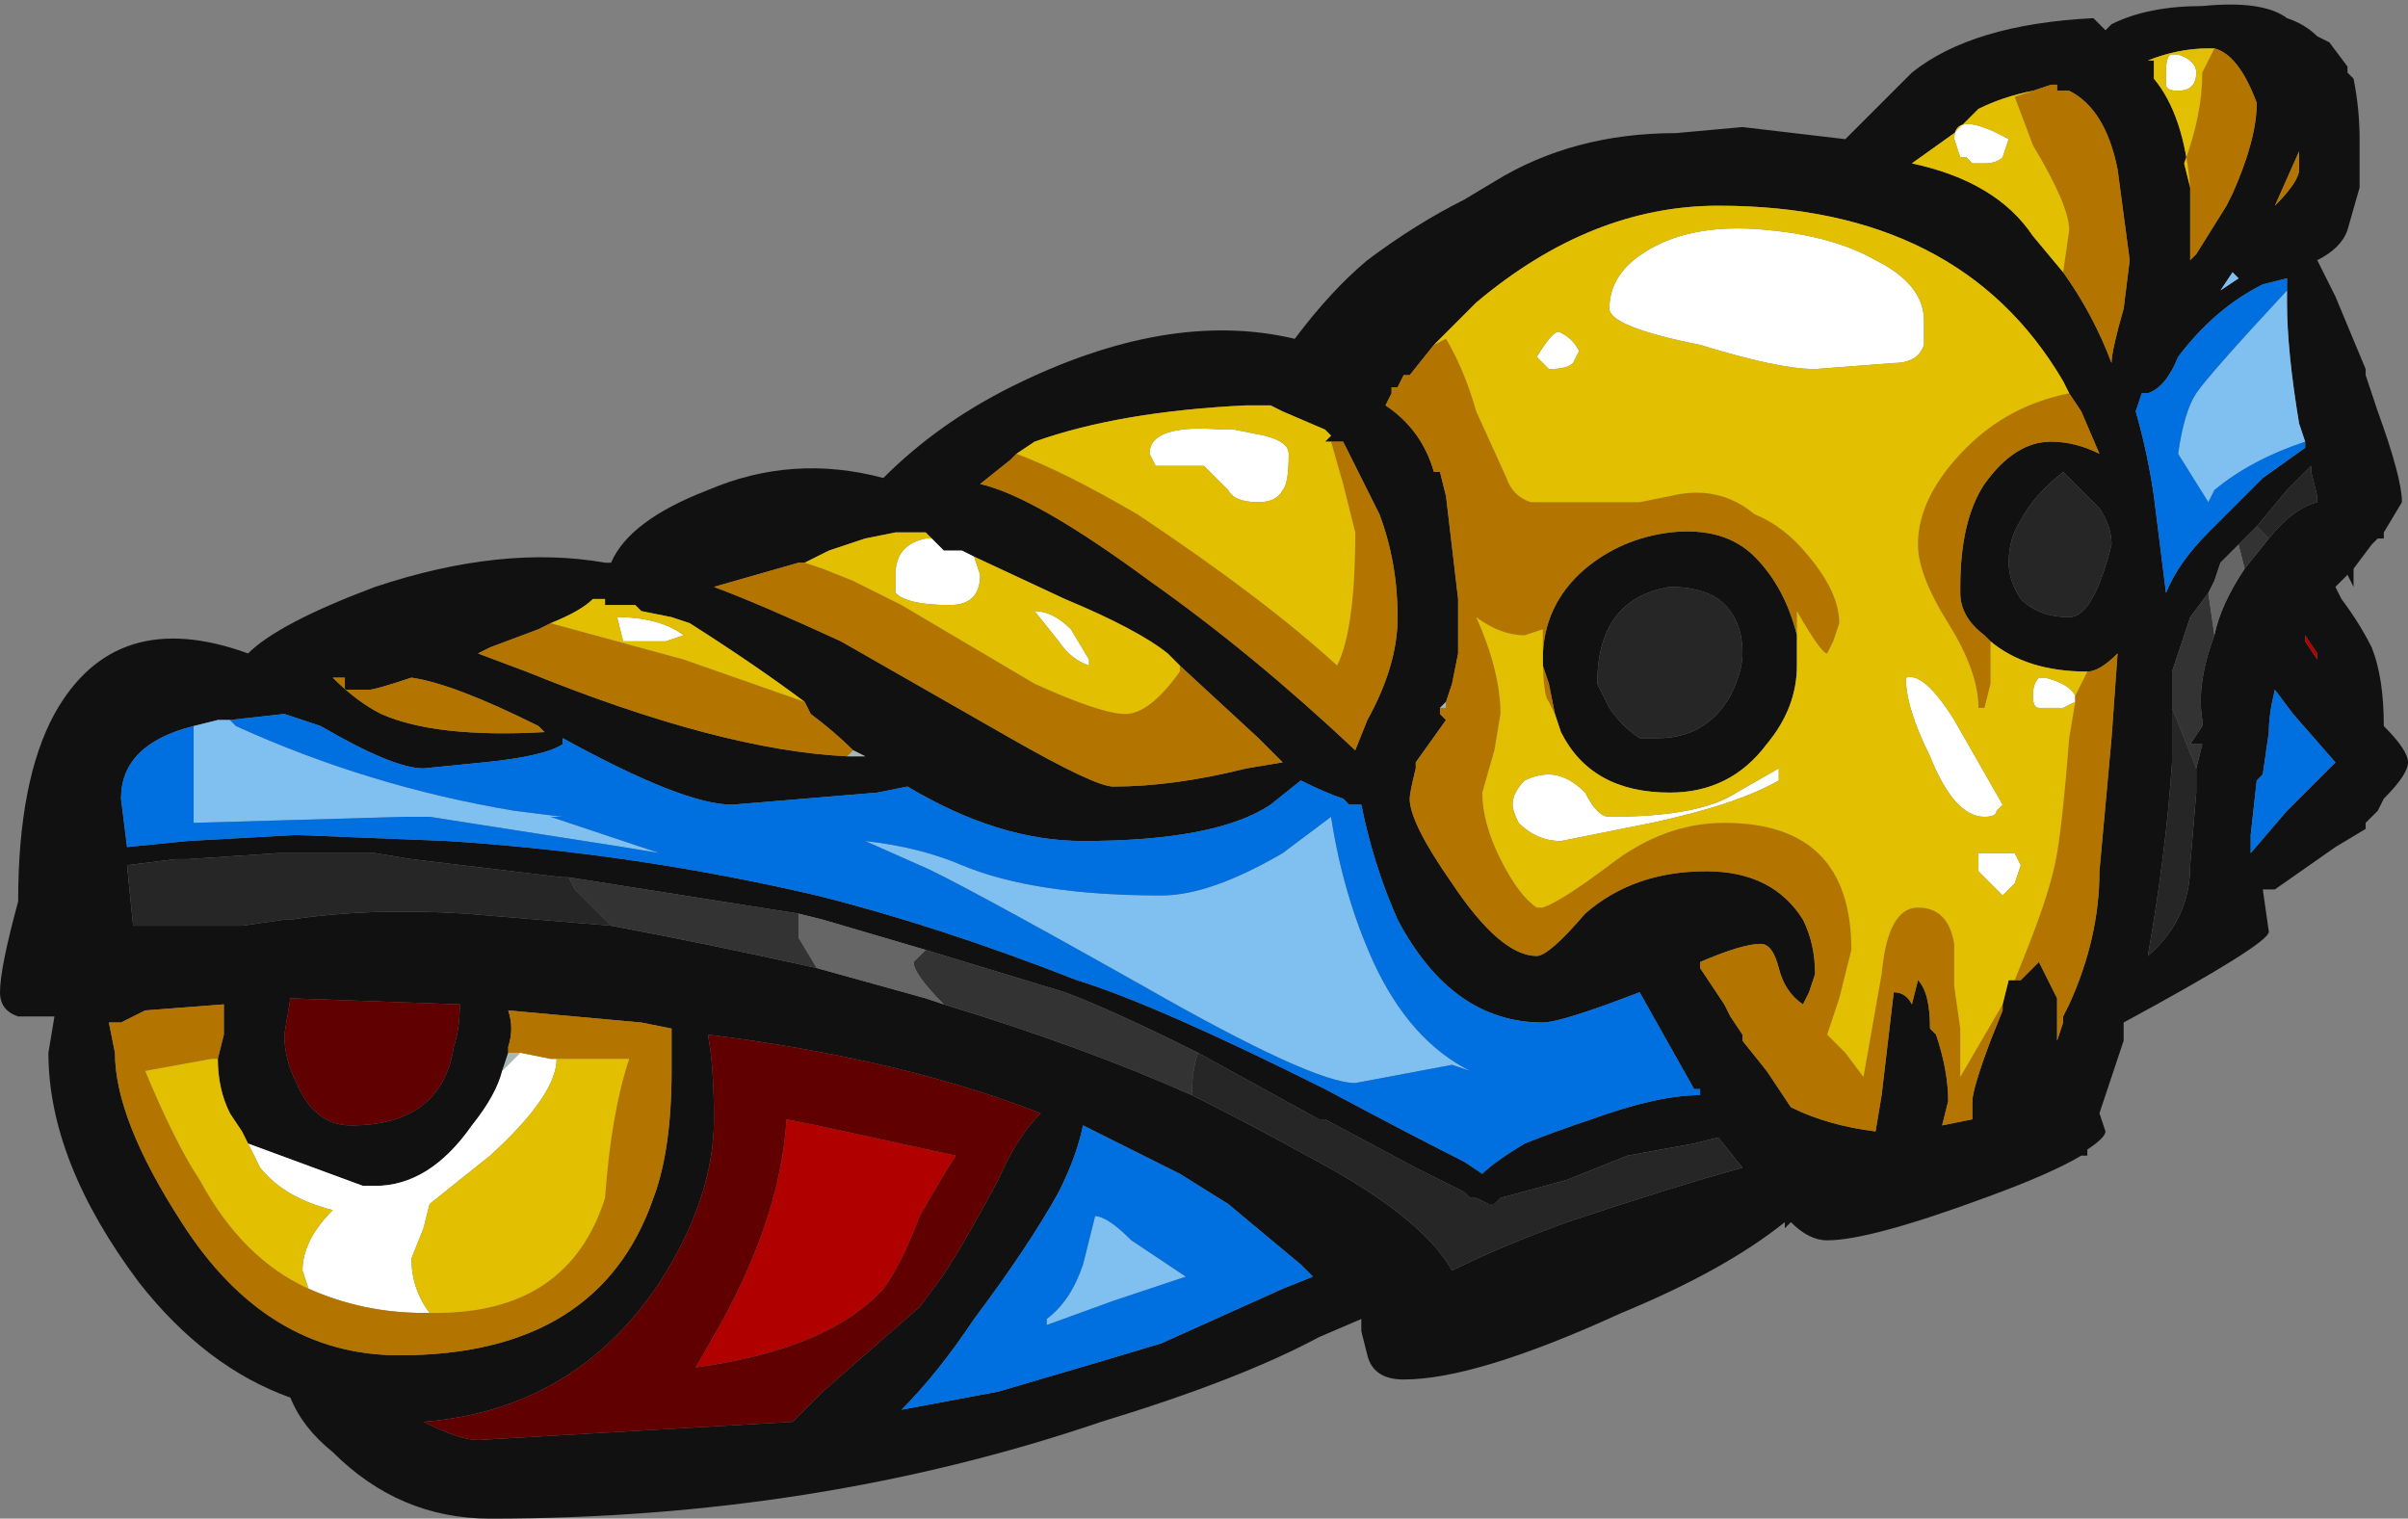 <?xml version="1.0" encoding="UTF-8" standalone="no"?>
<svg xmlns:ffdec="https://www.free-decompiler.com/flash" xmlns:xlink="http://www.w3.org/1999/xlink" ffdec:objectType="frame" height="87.85px" width="139.3px" xmlns="http://www.w3.org/2000/svg">
  <rect width="100%" height="100%" fill="#808080" stroke="none"/>
  <g transform="matrix(1.0, 0.0, 0.0, 1.0, 66.85, 48.3)">
    <use ffdec:characterId="1033" height="12.55" transform="matrix(7.0, 0.0, 0.0, 7.0, -66.85, -48.3)" width="19.9" xlink:href="#shape0"/>
  </g>
  <defs>
    <g id="shape0" transform="matrix(1.0, 0.0, 0.0, 1.0, 9.55, 6.9)">
      <path d="M5.7 -5.75 L6.25 -6.3 Q6.75 -6.7 7.75 -6.75 L7.85 -6.65 7.9 -6.7 Q8.2 -6.85 8.65 -6.85 9.15 -6.9 9.35 -6.75 9.5 -6.7 9.6 -6.6 L9.7 -6.55 9.85 -6.35 9.85 -6.3 9.9 -6.25 Q9.95 -6.0 9.95 -5.75 L9.95 -5.35 9.85 -5.0 Q9.8 -4.85 9.6 -4.75 L9.75 -4.45 10.0 -3.85 10.0 -3.8 10.1 -3.5 Q10.3 -2.95 10.3 -2.75 L10.15 -2.5 10.15 -2.45 10.1 -2.45 10.05 -2.4 9.9 -2.2 9.9 -2.05 9.85 -2.15 9.75 -2.05 9.8 -1.95 Q9.95 -1.75 10.05 -1.55 10.15 -1.3 10.15 -0.9 10.35 -0.7 10.35 -0.6 10.35 -0.5 10.15 -0.3 L10.1 -0.2 10.0 -0.1 10.0 -0.05 9.75 0.1 9.25 0.45 9.15 0.45 9.2 0.8 Q9.2 0.9 8.0 1.55 L8.0 1.7 7.8 2.3 7.85 2.45 Q7.85 2.5 7.7 2.6 L7.7 2.65 7.65 2.65 Q7.4 2.8 6.85 3.0 5.9 3.35 5.55 3.35 5.4 3.35 5.25 3.2 L5.2 3.25 5.2 3.2 Q4.7 3.6 3.85 3.95 2.65 4.5 2.05 4.5 1.8 4.5 1.75 4.3 L1.7 4.1 1.7 4.0 1.35 4.15 Q0.7 4.5 -0.45 4.85 -2.8 5.65 -5.5 5.65 -6.25 5.65 -6.8 5.1 -7.05 4.9 -7.15 4.65 -7.85 4.4 -8.4 3.7 -9.15 2.7 -9.15 1.8 L-9.1 1.5 -9.4 1.5 Q-9.55 1.45 -9.55 1.3 -9.55 1.1 -9.4 0.55 -9.4 -0.45 -9.1 -1.0 -8.6 -1.9 -7.5 -1.5 -7.25 -1.75 -6.45 -2.05 -5.4 -2.4 -4.55 -2.25 L-4.5 -2.25 Q-4.35 -2.6 -3.7 -2.85 -3.0 -3.15 -2.25 -2.95 -1.8 -3.4 -1.2 -3.7 0.1 -4.35 1.15 -4.1 1.45 -4.5 1.75 -4.75 2.15 -5.05 2.55 -5.25 L2.8 -5.4 Q3.45 -5.8 4.3 -5.8 L4.85 -5.85 5.7 -5.75 M2.3 -4.05 L2.1 -3.8 2.05 -3.8 2.0 -3.7 1.95 -3.7 1.95 -3.65 1.9 -3.55 Q2.2 -3.35 2.3 -3.0 L2.35 -3.0 2.4 -2.8 2.5 -1.95 2.5 -1.5 2.45 -1.25 2.4 -1.1 2.35 -1.05 2.35 -1.0 2.4 -0.95 2.15 -0.6 2.15 -0.55 Q2.1 -0.35 2.1 -0.3 2.1 -0.1 2.45 0.4 2.85 1.0 3.15 1.0 3.25 1.0 3.55 0.65 3.95 0.3 4.55 0.3 5.1 0.3 5.35 0.7 5.45 0.9 5.45 1.15 L5.4 1.3 5.35 1.4 Q5.2 1.3 5.15 1.1 5.1 0.9 5.0 0.9 4.85 0.9 4.5 1.05 L4.5 1.1 4.7 1.4 4.75 1.5 4.85 1.65 4.85 1.7 5.05 1.95 5.25 2.25 Q5.55 2.4 5.95 2.45 L6.0 2.15 6.1 1.3 Q6.2 1.3 6.25 1.4 L6.3 1.2 Q6.4 1.3 6.4 1.6 L6.45 1.65 Q6.55 1.95 6.55 2.2 L6.5 2.4 6.75 2.35 6.75 2.2 Q6.75 2.1 6.9 1.7 L7.0 1.45 7.0 1.4 7.05 1.2 7.1 1.2 7.15 1.2 7.3 1.05 7.45 1.35 7.45 1.7 7.5 1.55 7.5 1.5 7.55 1.4 Q7.8 0.85 7.8 0.3 L7.9 -0.8 7.95 -1.5 Q7.8 -1.35 7.7 -1.35 7.2 -1.35 6.9 -1.6 L6.85 -1.65 Q6.65 -1.8 6.65 -2.0 L6.65 -2.05 Q6.65 -2.6 6.85 -2.9 7.1 -3.25 7.4 -3.25 7.6 -3.25 7.8 -3.15 L7.65 -3.5 7.55 -3.65 7.5 -3.75 Q6.65 -5.2 4.65 -5.2 3.6 -5.2 2.65 -4.4 L2.3 -4.05 M3.3 -1.0 L3.25 -1.25 3.2 -1.4 3.2 -1.45 Q3.2 -1.9 3.55 -2.2 3.85 -2.45 4.25 -2.5 4.7 -2.55 4.95 -2.3 5.2 -2.05 5.3 -1.65 L5.3 -1.4 Q5.3 -1.05 5.05 -0.75 4.75 -0.35 4.25 -0.35 3.6 -0.35 3.35 -0.85 L3.3 -1.0 M-1.15 -3.15 L-1.2 -3.1 -1.45 -2.9 Q-1.0 -2.8 -0.05 -2.1 0.8 -1.5 1.65 -0.7 L1.75 -0.95 Q2.0 -1.4 2.0 -1.8 2.0 -2.25 1.85 -2.65 L1.55 -3.25 1.45 -3.25 1.4 -3.25 1.45 -3.3 1.4 -3.35 1.05 -3.5 0.95 -3.55 0.75 -3.55 Q-0.3 -3.5 -1.0 -3.25 L-1.15 -3.15 M-7.95 -0.9 Q-8.55 -0.75 -8.55 -0.3 L-8.5 0.1 -8.0 0.05 -7.1 0.0 -5.85 0.05 Q-4.3 0.15 -2.8 0.5 -1.8 0.75 -0.65 1.2 0.0 1.4 1.4 2.1 2.15 2.5 2.55 2.7 L2.7 2.8 Q2.8 2.7 3.05 2.55 3.3 2.45 3.6 2.35 4.15 2.15 4.5 2.15 L4.5 2.1 4.45 2.1 4.0 1.3 Q3.35 1.55 3.2 1.55 2.45 1.55 2.0 0.7 1.8 0.25 1.7 -0.25 L1.6 -0.25 1.55 -0.3 Q1.4 -0.35 1.2 -0.45 L0.95 -0.25 Q0.5 0.05 -0.6 0.05 -1.3 0.05 -2.05 -0.4 L-2.3 -0.35 -3.5 -0.25 Q-3.9 -0.25 -4.9 -0.8 L-4.9 -0.75 Q-5.05 -0.65 -5.55 -0.6 L-6.05 -0.55 Q-6.3 -0.55 -6.9 -0.9 L-7.2 -1.0 -7.65 -0.95 -7.75 -0.95 -7.95 -0.9 M0.2 -1.4 L0.1 -1.5 Q-0.15 -1.7 -0.75 -1.95 L-1.5 -2.3 -1.6 -2.35 -1.75 -2.35 -1.85 -2.45 -1.9 -2.5 -2.15 -2.5 -2.4 -2.45 -2.7 -2.35 -2.9 -2.25 -2.95 -2.25 -3.65 -2.05 Q-3.25 -1.9 -2.6 -1.6 L-1.2 -0.8 Q-0.5 -0.4 -0.35 -0.4 0.15 -0.4 0.75 -0.55 L1.05 -0.6 0.85 -0.8 0.2 -1.4 M3.75 -1.05 Q3.85 -0.9 4.0 -0.8 L4.15 -0.8 Q4.55 -0.8 4.75 -1.15 4.85 -1.35 4.85 -1.5 4.85 -1.8 4.65 -1.95 4.5 -2.05 4.25 -2.05 3.65 -1.95 3.65 -1.25 3.7 -1.15 3.75 -1.05 M8.75 -6.5 L8.7 -6.5 Q8.45 -6.5 8.2 -6.4 L8.25 -6.4 8.25 -6.25 Q8.5 -5.95 8.55 -5.35 L8.55 -4.75 8.6 -4.8 8.85 -5.2 8.9 -5.3 Q9.1 -5.75 9.1 -6.05 8.95 -6.45 8.75 -6.5 M9.45 -5.65 L9.25 -5.2 Q9.45 -5.4 9.45 -5.5 L9.45 -5.65 M9.35 -4.5 L9.35 -4.6 9.15 -4.55 Q8.75 -4.35 8.45 -3.95 8.35 -3.7 8.2 -3.65 L8.15 -3.65 8.1 -3.5 Q8.2 -3.15 8.25 -2.8 L8.35 -2.0 Q8.45 -2.25 8.7 -2.5 L9.15 -2.95 9.5 -3.2 9.5 -3.25 9.45 -3.4 Q9.35 -4.0 9.35 -4.4 L9.35 -4.5 M8.9 -4.65 L8.8 -4.5 8.95 -4.6 8.9 -4.65 M7.5 -4.65 Q7.75 -4.3 7.9 -3.9 7.9 -4.0 8.0 -4.35 L8.05 -4.75 7.95 -5.5 Q7.85 -6.0 7.55 -6.15 L7.45 -6.15 7.45 -6.2 7.4 -6.2 7.25 -6.15 Q7.0 -6.1 6.8 -6.0 L6.6 -5.8 6.25 -5.55 Q6.95 -5.4 7.25 -4.95 L7.5 -4.65 M7.5 -3.0 Q7.25 -2.8 7.15 -2.6 7.05 -2.45 7.05 -2.25 7.05 -2.1 7.15 -1.95 7.3 -1.8 7.55 -1.8 7.75 -1.8 7.9 -2.4 7.9 -2.55 7.8 -2.7 L7.5 -3.0 M8.6 -0.55 L8.65 -0.75 8.55 -0.75 8.65 -0.9 8.65 -0.95 Q8.6 -1.25 8.75 -1.65 8.8 -1.9 9.0 -2.2 L9.2 -2.45 Q9.4 -2.7 9.6 -2.75 L9.6 -2.8 9.55 -3.0 9.55 -3.05 9.35 -2.85 9.1 -2.55 8.95 -2.4 8.8 -2.25 8.75 -2.1 8.7 -2.0 8.55 -1.8 8.4 -1.35 8.4 -1.05 8.4 -0.6 Q8.35 0.15 8.2 1.0 8.55 0.7 8.55 0.25 L8.6 -0.35 8.6 -0.55 M9.6 -1.45 L9.6 -1.5 9.5 -1.65 9.5 -1.6 9.6 -1.45 M9.15 -0.5 L9.1 -0.45 9.05 0.0 9.05 0.15 9.35 -0.2 9.75 -0.6 9.4 -1.0 9.25 -1.2 Q9.2 -1.0 9.2 -0.85 L9.15 -0.5 M0.3 2.15 Q0.8 2.4 1.25 2.65 2.2 3.15 2.45 3.6 2.85 3.4 3.4 3.2 4.3 2.9 4.85 2.75 L4.65 2.5 4.45 2.55 3.9 2.65 3.4 2.85 2.85 3.0 2.8 3.05 2.75 3.05 2.65 3.0 2.6 3.0 Q2.6 3.05 2.6 3.0 L2.55 2.95 2.15 2.75 1.4 2.35 1.35 2.35 0.35 1.8 Q-0.35 1.45 -0.75 1.3 L-1.9 0.95 -2.75 0.7 -2.95 0.65 -4.85 0.35 -4.9 0.35 -6.15 0.2 -6.45 0.15 -7.25 0.15 -8.0 0.2 -8.1 0.2 -8.5 0.25 -8.45 0.75 -7.55 0.75 -7.2 0.7 -7.15 0.7 Q-6.5 0.6 -5.7 0.65 L-4.5 0.75 Q-3.7 0.9 -2.8 1.1 L-1.9 1.35 -1.75 1.4 Q-0.6 1.75 0.3 2.15 M1.2 3.55 L0.6 3.05 0.2 2.8 Q-0.2 2.6 -0.6 2.4 -0.65 2.65 -0.8 2.95 -1.05 3.4 -1.5 4.0 -1.8 4.45 -2.1 4.75 L-1.3 4.6 -0.45 4.35 0.05 4.2 1.05 3.75 1.3 3.65 1.2 3.55 M-6.7 -1.3 L-6.8 -1.3 Q-6.6 -1.1 -6.4 -1.0 -5.95 -0.8 -5.05 -0.85 L-5.1 -0.9 Q-5.8 -1.25 -6.15 -1.3 -6.45 -1.2 -6.5 -1.2 L-6.7 -1.2 -6.7 -1.3 M-2.9 -1.1 Q-3.3 -1.4 -3.85 -1.75 L-4.0 -1.8 -4.25 -1.85 -4.3 -1.9 -4.55 -1.9 -4.55 -1.95 -4.65 -1.95 Q-4.75 -1.85 -5.0 -1.75 L-5.1 -1.7 -5.5 -1.55 -5.6 -1.5 -5.2 -1.35 Q-3.6 -0.7 -2.55 -0.65 L-2.4 -0.65 -2.5 -0.7 Q-2.65 -0.85 -2.85 -1.0 L-2.9 -1.1 M-0.95 2.3 Q-2.1 1.85 -3.7 1.65 -3.65 1.9 -3.65 2.35 -3.65 3.0 -4.1 3.7 -4.8 4.75 -6.05 4.85 -5.75 5.0 -5.6 5.0 L-3.0 4.85 -2.75 4.6 -1.95 3.9 -1.8 3.7 Q-1.65 3.5 -1.3 2.85 -1.15 2.5 -0.95 2.3 M-7.75 1.85 L-7.7 1.65 -7.7 1.4 -8.35 1.45 -8.55 1.55 -8.65 1.55 -8.6 1.8 Q-8.6 2.35 -8.05 3.2 -7.35 4.3 -6.25 4.3 -4.6 4.3 -4.15 3.0 -4.0 2.6 -4.0 1.95 L-4.0 1.6 -4.25 1.55 -5.35 1.45 Q-5.3 1.6 -5.35 1.75 L-5.35 1.8 -5.4 1.95 Q-5.45 2.15 -5.65 2.4 -6.0 2.9 -6.45 2.9 L-6.55 2.9 -7.5 2.55 -7.55 2.45 -7.65 2.3 Q-7.75 2.1 -7.75 1.85 M-5.75 1.4 L-7.15 1.35 -7.2 1.65 Q-7.2 1.85 -7.1 2.05 -6.95 2.4 -6.65 2.4 -5.9 2.4 -5.8 1.75 -5.75 1.6 -5.75 1.4" fill="#111111" fill-rule="evenodd" stroke="none"/>
      <path d="M2.4 -1.1 L2.4 -1.05 2.35 -1.05 2.4 -1.1 M-2.5 -0.7 L-2.4 -0.65 -2.55 -0.65 -2.5 -0.7 M-5.4 1.95 L-5.35 1.8 -5.25 1.8 -5.4 1.95" fill="#a7b7b4" fill-rule="evenodd" stroke="none"/>
      <path d="M-7.65 -0.95 L-7.6 -0.9 Q-6.5 -0.4 -5.3 -0.2 L-4.9 -0.15 -5.0 -0.15 -4.1 0.15 -4.4 0.1 -6.0 -0.15 -6.2 -0.15 -7.95 -0.1 Q-7.95 -0.6 -7.95 -0.9 L-7.75 -0.95 -7.65 -0.95 M9.35 -4.5 L9.35 -4.4 Q9.35 -4.0 9.45 -3.4 L9.5 -3.25 Q9.05 -3.1 8.75 -2.85 L8.7 -2.75 8.45 -3.15 Q8.5 -3.5 8.6 -3.65 8.7 -3.8 9.35 -4.5 M8.15 -3.65 L8.2 -3.65 8.15 -3.65 M8.9 -4.65 L8.95 -4.6 8.8 -4.5 8.9 -4.65 M0.05 0.5 Q0.45 0.5 1.05 0.15 L1.45 -0.15 Q1.55 0.5 1.8 1.05 2.1 1.7 2.6 1.95 L2.45 1.9 1.65 2.05 Q1.3 2.05 -0.1 1.25 -1.7 0.35 -1.95 0.25 L-2.4 0.05 Q-1.95 0.1 -1.6 0.25 -1.0 0.5 0.05 0.5 M1.3 3.65 L1.2 3.55 1.3 3.65 M-0.5 3.15 Q-0.4 3.15 -0.2 3.35 L0.25 3.65 -0.35 3.85 -0.9 4.05 -0.9 4.0 Q-0.7 3.85 -0.6 3.55 L-0.5 3.15" fill="#80c0f0" fill-rule="evenodd" stroke="none"/>
      <path d="M9.6 -1.45 L9.5 -1.6 9.5 -1.65 9.6 -1.5 9.6 -1.45 M-2.8 2.4 L-1.65 2.65 Q-1.75 2.8 -1.95 3.15 -2.1 3.55 -2.25 3.75 -2.7 4.25 -3.8 4.4 L-3.6 4.05 Q-3.1 3.15 -3.05 2.35 L-2.8 2.4" fill="#b00000" fill-rule="evenodd" stroke="none"/>
      <path d="M4.2 -4.9 Q4.55 -5.05 5.05 -5.0 5.6 -4.95 5.95 -4.75 6.35 -4.55 6.35 -4.25 L6.35 -4.05 Q6.3 -3.9 6.1 -3.9 L5.45 -3.85 Q5.15 -3.85 4.5 -4.05 3.75 -4.2 3.75 -4.35 3.75 -4.7 4.2 -4.9 M3.25 -3.85 L3.15 -3.95 Q3.3 -4.2 3.35 -4.15 3.45 -4.1 3.5 -4.0 L3.45 -3.9 Q3.4 -3.85 3.25 -3.85 M0.85 -2.75 Q0.65 -2.75 0.6 -2.85 L0.4 -3.05 0.0 -3.05 -0.05 -3.15 Q-0.05 -3.4 0.55 -3.35 L0.65 -3.35 0.9 -3.3 Q1.1 -3.25 1.1 -3.15 1.1 -2.9 1.05 -2.85 1.0 -2.75 0.85 -2.75 M-1.5 -2.3 L-1.45 -2.15 Q-1.45 -1.9 -1.7 -1.9 -2.05 -1.9 -2.15 -2.0 L-2.15 -2.15 Q-2.15 -2.4 -1.9 -2.45 L-1.85 -2.45 -1.75 -2.35 -1.6 -2.35 -1.5 -2.3 M3.55 -0.35 Q3.65 -0.15 3.75 -0.15 4.5 -0.15 4.8 -0.35 L5.15 -0.55 5.15 -0.45 Q4.8 -0.25 4.1 -0.1 L3.35 0.05 Q3.15 0.05 3.0 -0.1 2.95 -0.2 2.95 -0.25 2.95 -0.35 3.05 -0.45 3.15 -0.5 3.25 -0.5 3.4 -0.5 3.55 -0.35 M8.45 -6.45 Q8.6 -6.4 8.6 -6.3 8.6 -6.15 8.45 -6.15 8.35 -6.15 8.35 -6.2 L8.35 -6.3 Q8.35 -6.45 8.4 -6.45 L8.45 -6.45 M6.75 -5.55 L6.7 -5.6 6.65 -5.6 6.6 -5.75 Q6.6 -6.0 7.05 -5.75 L7.0 -5.6 Q6.95 -5.55 6.85 -5.55 L6.75 -5.55 M6.95 -0.2 Q6.95 -0.15 6.85 -0.15 6.6 -0.15 6.4 -0.65 6.2 -1.05 6.2 -1.3 6.35 -1.35 6.6 -0.95 L7.0 -0.25 6.95 -0.2 M7.6 -1.1 L7.5 -1.05 7.3 -1.05 Q7.25 -1.05 7.25 -1.15 7.25 -1.25 7.3 -1.3 L7.35 -1.3 Q7.55 -1.25 7.6 -1.15 L7.6 -1.1 M7.1 0.15 L7.15 0.25 7.1 0.4 7.0 0.5 6.8 0.3 6.8 0.15 7.1 0.15 M-4.05 -1.6 L-4.4 -1.6 -4.45 -1.8 Q-4.1 -1.8 -3.9 -1.65 L-4.05 -1.6 M-1.0 -1.85 Q-0.85 -1.85 -0.7 -1.7 L-0.55 -1.45 -0.55 -1.4 Q-0.7 -1.45 -0.8 -1.6 L-1.0 -1.85 M-7.55 2.45 L-7.5 2.55 -6.55 2.9 -6.45 2.9 Q-6.0 2.9 -5.65 2.4 -5.45 2.15 -5.4 1.95 L-5.25 1.8 -5.0 1.85 -4.95 1.85 Q-4.95 2.15 -5.5 2.65 L-6.0 3.05 -6.05 3.25 -6.15 3.5 Q-6.15 3.75 -6.0 3.95 L-5.95 3.95 -6.05 3.95 Q-6.55 3.95 -7.0 3.75 L-7.05 3.6 Q-7.05 3.35 -6.8 3.1 -7.2 3.0 -7.4 2.75 L-7.55 2.45" fill="#ffffff" fill-rule="evenodd" stroke="none"/>
      <path d="M-7.65 -0.95 L-7.2 -1.0 -6.9 -0.9 Q-6.3 -0.55 -6.05 -0.55 L-5.55 -0.6 Q-5.05 -0.65 -4.9 -0.75 L-4.9 -0.8 Q-3.9 -0.25 -3.5 -0.25 L-2.3 -0.35 -2.05 -0.4 Q-1.3 0.05 -0.6 0.05 0.5 0.05 0.95 -0.25 L1.2 -0.45 Q1.4 -0.35 1.55 -0.3 L1.6 -0.25 1.7 -0.25 Q1.8 0.25 2.0 0.7 2.45 1.55 3.2 1.55 3.35 1.55 4.0 1.3 L4.45 2.1 4.5 2.1 4.5 2.15 Q4.15 2.15 3.6 2.35 3.3 2.45 3.05 2.55 2.8 2.7 2.7 2.8 L2.55 2.7 Q2.15 2.5 1.4 2.1 0.0 1.4 -0.65 1.2 -1.8 0.75 -2.8 0.5 -4.3 0.15 -5.85 0.05 L-7.1 0.0 -8.0 0.05 -8.5 0.1 -8.55 -0.3 Q-8.55 -0.75 -7.95 -0.9 -7.95 -0.6 -7.95 -0.1 L-6.2 -0.15 -6.0 -0.15 -4.4 0.1 -4.1 0.15 -5.0 -0.15 -4.9 -0.15 -5.3 -0.2 Q-6.5 -0.4 -7.6 -0.9 L-7.65 -0.95 M8.2 -3.65 Q8.35 -3.7 8.45 -3.95 8.75 -4.35 9.15 -4.55 L9.35 -4.6 9.35 -4.5 Q8.7 -3.8 8.6 -3.65 8.5 -3.5 8.45 -3.15 L8.7 -2.75 8.75 -2.85 Q9.05 -3.1 9.5 -3.25 L9.5 -3.2 9.15 -2.95 8.7 -2.5 Q8.45 -2.25 8.35 -2.0 L8.25 -2.8 Q8.2 -3.15 8.1 -3.5 L8.15 -3.65 8.2 -3.65 M9.15 -0.5 L9.2 -0.85 Q9.2 -1.0 9.25 -1.2 L9.4 -1.0 9.75 -0.6 9.35 -0.2 9.05 0.15 9.05 0.0 9.1 -0.45 9.15 -0.5 M0.05 0.5 Q-1.0 0.5 -1.6 0.25 -1.95 0.1 -2.4 0.05 L-1.95 0.25 Q-1.7 0.35 -0.1 1.25 1.3 2.05 1.65 2.05 L2.45 1.9 2.6 1.95 Q2.1 1.7 1.8 1.05 1.55 0.5 1.45 -0.15 L1.05 0.15 Q0.45 0.5 0.05 0.5 M1.3 3.65 L1.05 3.75 0.05 4.2 -0.45 4.35 -1.3 4.6 -2.1 4.75 Q-1.8 4.45 -1.5 4.0 -1.05 3.4 -0.8 2.95 -0.65 2.65 -0.6 2.4 -0.2 2.6 0.2 2.8 L0.6 3.05 1.2 3.55 1.3 3.65 M-0.5 3.15 L-0.6 3.55 Q-0.7 3.85 -0.9 4.0 L-0.9 4.05 -0.35 3.85 0.25 3.65 -0.2 3.35 Q-0.4 3.15 -0.5 3.15" fill="#0070e0" fill-rule="evenodd" stroke="none"/>
      <path d="M-2.8 2.4 L-3.05 2.35 Q-3.1 3.15 -3.6 4.05 L-3.8 4.4 Q-2.7 4.25 -2.25 3.75 -2.1 3.55 -1.95 3.15 -1.75 2.8 -1.65 2.65 L-2.8 2.4 M-0.95 2.3 Q-1.15 2.5 -1.3 2.85 -1.65 3.5 -1.8 3.7 L-1.95 3.9 -2.75 4.6 -3.0 4.85 -5.6 5.0 Q-5.75 5.0 -6.05 4.85 -4.8 4.75 -4.1 3.7 -3.65 3.0 -3.65 2.35 -3.65 1.9 -3.7 1.65 -2.1 1.85 -0.95 2.3 M-5.75 1.4 Q-5.75 1.6 -5.8 1.75 -5.9 2.4 -6.65 2.4 -6.95 2.4 -7.1 2.05 -7.2 1.85 -7.2 1.65 L-7.15 1.35 -5.75 1.4" fill="#600000" fill-rule="evenodd" stroke="none"/>
      <path d="M2.4 -1.1 L2.45 -1.25 2.5 -1.5 2.5 -1.95 2.4 -2.8 2.35 -3.0 2.3 -3.0 Q2.2 -3.35 1.9 -3.55 L1.95 -3.65 1.95 -3.7 2.0 -3.7 2.05 -3.8 2.1 -3.8 2.3 -4.05 2.4 -4.1 Q2.55 -3.85 2.65 -3.5 L2.9 -2.95 Q2.95 -2.8 3.1 -2.75 L4.0 -2.75 4.25 -2.8 Q4.65 -2.9 4.95 -2.65 5.2 -2.55 5.4 -2.3 5.65 -2.0 5.65 -1.75 L5.6 -1.6 5.55 -1.5 Q5.5 -1.5 5.3 -1.85 L5.3 -1.65 Q5.2 -2.05 4.95 -2.3 4.7 -2.55 4.25 -2.5 3.85 -2.45 3.55 -2.2 3.2 -1.9 3.2 -1.45 L3.2 -1.4 3.25 -1.25 3.3 -1.0 3.25 -1.1 Q3.2 -1.15 3.2 -1.5 L3.2 -1.7 3.05 -1.65 Q2.85 -1.65 2.65 -1.8 2.85 -1.35 2.85 -1.0 L2.8 -0.7 2.7 -0.35 Q2.7 -0.1 2.85 0.2 3.0 0.5 3.15 0.6 L3.2 0.6 Q3.35 0.55 3.75 0.25 4.2 -0.1 4.7 -0.1 5.75 -0.1 5.75 0.95 L5.65 1.35 5.55 1.65 5.7 1.8 5.85 2.0 6.0 1.15 Q6.05 0.6 6.3 0.6 6.55 0.6 6.6 0.9 L6.6 1.25 6.65 1.6 6.65 2.0 7.0 1.4 7.0 1.45 6.9 1.7 Q6.75 2.1 6.75 2.2 L6.75 2.35 6.5 2.4 6.55 2.2 Q6.55 1.95 6.45 1.65 L6.4 1.6 Q6.4 1.3 6.3 1.2 L6.25 1.4 Q6.2 1.3 6.1 1.3 L6.0 2.15 5.95 2.45 Q5.55 2.4 5.25 2.25 L5.05 1.95 4.85 1.7 4.85 1.65 4.75 1.5 4.7 1.4 4.5 1.1 4.5 1.05 Q4.85 0.9 5.0 0.9 5.1 0.9 5.15 1.1 5.2 1.3 5.35 1.4 L5.4 1.3 5.45 1.15 Q5.45 0.9 5.35 0.7 5.1 0.3 4.55 0.3 3.95 0.3 3.55 0.65 3.25 1.0 3.15 1.0 2.85 1.0 2.45 0.4 2.1 -0.1 2.1 -0.3 2.1 -0.35 2.15 -0.55 L2.15 -0.6 2.4 -0.95 2.35 -1.0 2.35 -1.05 2.4 -1.05 2.4 -1.1 M7.55 -3.65 L7.65 -3.5 7.8 -3.15 Q7.6 -3.25 7.4 -3.25 7.1 -3.25 6.85 -2.9 6.65 -2.6 6.65 -2.05 L6.65 -2.0 Q6.65 -1.8 6.85 -1.65 L6.9 -1.6 6.9 -1.25 6.85 -1.05 6.8 -1.05 Q6.8 -1.35 6.55 -1.75 6.3 -2.15 6.3 -2.4 6.3 -2.8 6.7 -3.2 7.05 -3.55 7.55 -3.65 M7.7 -1.35 Q7.8 -1.35 7.95 -1.5 L7.9 -0.8 7.8 0.3 Q7.8 0.85 7.55 1.4 L7.5 1.5 7.5 1.55 7.45 1.7 7.45 1.35 7.3 1.05 7.15 1.2 7.1 1.2 7.2 0.95 Q7.4 0.45 7.45 0.15 7.5 -0.15 7.55 -0.8 L7.6 -1.1 7.6 -1.15 7.7 -1.35 M-1.15 -3.15 Q-0.75 -3.0 -0.15 -2.65 0.9 -1.95 1.5 -1.4 1.65 -1.7 1.65 -2.5 L1.55 -2.9 1.45 -3.25 1.55 -3.25 1.85 -2.65 Q2.0 -2.25 2.0 -1.8 2.0 -1.4 1.75 -0.95 L1.65 -0.7 Q0.8 -1.5 -0.05 -2.1 -1.0 -2.8 -1.45 -2.9 L-1.2 -3.1 -1.15 -3.15 M-2.9 -2.25 L-2.75 -2.2 -2.5 -2.1 -2.1 -1.9 -1.0 -1.25 Q-0.45 -1.0 -0.25 -1.0 -0.05 -1.0 0.2 -1.35 L0.2 -1.4 0.85 -0.8 1.05 -0.6 0.75 -0.55 Q0.15 -0.4 -0.35 -0.4 -0.5 -0.4 -1.2 -0.8 L-2.6 -1.6 Q-3.25 -1.9 -3.65 -2.05 L-2.95 -2.25 -2.9 -2.25 M8.55 -5.35 L8.5 -5.55 Q8.65 -5.95 8.65 -6.3 L8.75 -6.5 Q8.95 -6.45 9.1 -6.05 9.1 -5.75 8.9 -5.3 L8.85 -5.2 8.6 -4.8 8.55 -4.75 8.55 -5.35 M9.45 -5.65 L9.45 -5.5 Q9.45 -5.4 9.25 -5.2 L9.45 -5.65 M7.25 -6.15 L7.4 -6.2 7.45 -6.2 7.45 -6.15 7.55 -6.15 Q7.85 -6.0 7.95 -5.5 L8.05 -4.75 8.0 -4.35 Q7.9 -4.0 7.9 -3.9 7.75 -4.3 7.5 -4.65 L7.55 -5.0 Q7.55 -5.2 7.25 -5.7 L7.1 -6.1 7.25 -6.15 M-6.7 -1.3 L-6.7 -1.2 -6.5 -1.2 Q-6.45 -1.2 -6.15 -1.3 -5.8 -1.25 -5.1 -0.9 L-5.05 -0.85 Q-5.95 -0.8 -6.4 -1.0 -6.6 -1.1 -6.8 -1.3 L-6.7 -1.3 M-5.0 -1.75 L-3.9 -1.45 -2.9 -1.1 -2.85 -1.0 Q-2.65 -0.85 -2.5 -0.7 L-2.55 -0.65 Q-3.6 -0.7 -5.2 -1.35 L-5.6 -1.5 -5.5 -1.55 -5.1 -1.7 -5.0 -1.75 M-4.0 1.6 L-4.0 1.95 Q-4.0 2.6 -4.15 3.0 -4.6 4.3 -6.25 4.3 -7.35 4.3 -8.05 3.2 -8.6 2.35 -8.6 1.8 L-8.65 1.55 -8.55 1.55 -8.35 1.45 -7.7 1.4 -7.7 1.65 -7.75 1.85 -7.8 1.85 -8.35 1.95 Q-8.1 2.55 -7.9 2.85 -7.55 3.5 -7.0 3.75 -6.55 3.95 -6.05 3.95 L-5.95 3.95 Q-4.85 3.95 -4.55 3.0 -4.5 2.3 -4.35 1.85 L-4.95 1.85 -5.0 1.85 -5.25 1.8 -5.35 1.8 -5.35 1.75 Q-5.3 1.6 -5.35 1.45 L-4.25 1.55 -4.0 1.6" fill="#b37500" fill-rule="evenodd" stroke="none"/>
      <path d="M3.25 -3.85 Q3.4 -3.85 3.45 -3.9 L3.5 -4.0 Q3.45 -4.1 3.35 -4.15 3.3 -4.2 3.15 -3.95 L3.25 -3.85 M4.2 -4.9 Q3.75 -4.7 3.75 -4.35 3.75 -4.2 4.5 -4.05 5.15 -3.85 5.45 -3.85 L6.1 -3.9 Q6.3 -3.9 6.35 -4.05 L6.35 -4.25 Q6.35 -4.55 5.95 -4.75 5.6 -4.95 5.05 -5.0 4.55 -5.05 4.2 -4.9 M7.0 1.4 L6.65 2.0 6.65 1.6 6.6 1.25 6.6 0.9 Q6.55 0.6 6.3 0.6 6.05 0.6 6.0 1.15 L5.85 2.0 5.7 1.8 5.55 1.65 5.65 1.35 5.75 0.95 Q5.75 -0.1 4.7 -0.1 4.2 -0.1 3.75 0.25 3.35 0.55 3.2 0.6 L3.15 0.6 Q3.0 0.5 2.85 0.2 2.7 -0.1 2.7 -0.35 L2.8 -0.7 2.85 -1.0 Q2.85 -1.35 2.65 -1.8 2.85 -1.65 3.05 -1.65 L3.2 -1.7 3.2 -1.5 Q3.2 -1.15 3.25 -1.1 L3.3 -1.0 3.35 -0.85 Q3.6 -0.35 4.25 -0.35 4.75 -0.35 5.05 -0.75 5.3 -1.05 5.3 -1.4 L5.3 -1.65 5.3 -1.85 Q5.5 -1.5 5.55 -1.5 L5.6 -1.6 5.65 -1.75 Q5.65 -2.0 5.4 -2.3 5.2 -2.55 4.95 -2.65 4.65 -2.9 4.25 -2.8 L4.0 -2.75 3.1 -2.75 Q2.95 -2.8 2.9 -2.95 L2.65 -3.5 Q2.55 -3.85 2.4 -4.1 L2.3 -4.05 2.65 -4.4 Q3.6 -5.2 4.65 -5.2 6.65 -5.2 7.5 -3.75 L7.55 -3.65 Q7.05 -3.55 6.7 -3.2 6.3 -2.8 6.3 -2.4 6.3 -2.15 6.55 -1.75 6.8 -1.35 6.8 -1.05 L6.85 -1.05 6.9 -1.25 6.9 -1.6 Q7.2 -1.35 7.7 -1.35 L7.6 -1.15 Q7.55 -1.25 7.35 -1.3 L7.3 -1.3 Q7.25 -1.25 7.25 -1.15 7.25 -1.05 7.3 -1.05 L7.5 -1.05 7.6 -1.1 7.55 -0.8 Q7.5 -0.15 7.45 0.15 7.4 0.45 7.2 0.95 L7.1 1.2 7.05 1.2 7.0 1.4 M1.45 -3.25 L1.55 -2.9 1.65 -2.5 Q1.65 -1.7 1.5 -1.4 0.9 -1.95 -0.15 -2.65 -0.75 -3.0 -1.15 -3.15 L-1.0 -3.25 Q-0.3 -3.5 0.75 -3.55 L0.95 -3.55 1.05 -3.5 1.4 -3.35 1.45 -3.3 1.4 -3.25 1.45 -3.25 M0.85 -2.75 Q1.0 -2.75 1.05 -2.85 1.1 -2.9 1.1 -3.15 1.1 -3.25 0.9 -3.3 L0.65 -3.35 0.55 -3.35 Q-0.05 -3.4 -0.05 -3.15 L0.0 -3.05 0.4 -3.05 0.6 -2.85 Q0.65 -2.75 0.85 -2.75 M-1.5 -2.3 L-0.75 -1.95 Q-0.15 -1.7 0.1 -1.5 L0.2 -1.4 0.2 -1.35 Q-0.05 -1.0 -0.25 -1.0 -0.45 -1.0 -1.0 -1.25 L-2.1 -1.9 -2.5 -2.1 -2.75 -2.2 -2.9 -2.25 -2.7 -2.35 -2.4 -2.45 -2.15 -2.5 -1.9 -2.5 -1.85 -2.45 -1.9 -2.45 Q-2.15 -2.4 -2.15 -2.15 L-2.15 -2.0 Q-2.05 -1.9 -1.7 -1.9 -1.45 -1.9 -1.45 -2.15 L-1.5 -2.3 M3.55 -0.35 Q3.4 -0.5 3.25 -0.5 3.15 -0.5 3.05 -0.45 2.95 -0.35 2.95 -0.25 2.95 -0.2 3.0 -0.1 3.15 0.05 3.35 0.05 L4.1 -0.1 Q4.8 -0.25 5.15 -0.45 L5.15 -0.55 4.8 -0.35 Q4.5 -0.15 3.75 -0.15 3.65 -0.15 3.55 -0.35 M8.55 -5.35 Q8.5 -5.95 8.25 -6.25 L8.25 -6.4 8.2 -6.4 Q8.45 -6.5 8.7 -6.5 L8.75 -6.5 8.65 -6.3 Q8.65 -5.95 8.5 -5.55 L8.55 -5.35 M8.45 -6.45 L8.4 -6.45 Q8.35 -6.45 8.35 -6.3 L8.35 -6.2 Q8.35 -6.15 8.45 -6.15 8.6 -6.15 8.6 -6.3 8.6 -6.4 8.45 -6.45 M7.25 -6.15 L7.1 -6.1 7.25 -5.7 Q7.55 -5.2 7.55 -5.0 L7.5 -4.65 7.25 -4.95 Q6.95 -5.4 6.25 -5.55 L6.6 -5.8 6.8 -6.0 Q7.0 -6.1 7.25 -6.15 M6.75 -5.55 L6.85 -5.55 Q6.95 -5.55 7.0 -5.6 L7.05 -5.75 Q6.6 -6.0 6.6 -5.75 L6.65 -5.6 6.7 -5.6 6.75 -5.55 M6.95 -0.2 L7.0 -0.25 6.6 -0.95 Q6.35 -1.35 6.2 -1.3 6.2 -1.05 6.4 -0.65 6.6 -0.15 6.85 -0.15 6.95 -0.15 6.95 -0.2 M7.1 0.15 L6.8 0.15 6.8 0.3 7.0 0.5 7.1 0.4 7.15 0.25 7.1 0.15 M-5.0 -1.75 Q-4.75 -1.85 -4.65 -1.95 L-4.55 -1.95 -4.55 -1.9 -4.3 -1.9 -4.25 -1.85 -4.0 -1.8 -3.85 -1.75 Q-3.3 -1.4 -2.9 -1.1 L-3.9 -1.45 -5.0 -1.75 M-1.0 -1.85 L-0.8 -1.6 Q-0.7 -1.45 -0.55 -1.4 L-0.55 -1.45 -0.7 -1.7 Q-0.85 -1.85 -1.0 -1.85 M-4.05 -1.6 L-3.9 -1.65 Q-4.1 -1.8 -4.45 -1.8 L-4.4 -1.6 -4.05 -1.6 M-7.75 1.85 Q-7.75 2.1 -7.65 2.3 L-7.55 2.45 -7.4 2.75 Q-7.2 3.0 -6.8 3.1 -7.05 3.35 -7.05 3.6 L-7.0 3.75 Q-7.55 3.5 -7.9 2.85 -8.1 2.55 -8.35 1.95 L-7.8 1.85 -7.75 1.85 M-4.95 1.85 L-4.35 1.85 Q-4.5 2.3 -4.55 3.0 -4.85 3.95 -5.95 3.95 L-6.0 3.95 Q-6.15 3.75 -6.15 3.5 L-6.05 3.25 -6.0 3.05 -5.5 2.65 Q-4.95 2.15 -4.95 1.85" fill="#e2bf00" fill-rule="evenodd" stroke="none"/>
      <path d="M8.75 -1.65 Q8.6 -1.25 8.65 -0.95 L8.65 -0.9 8.55 -0.75 8.65 -0.75 8.6 -0.55 8.4 -1.05 8.4 -1.35 8.55 -1.8 8.7 -2.0 8.75 -1.65 M8.95 -2.4 L9.1 -2.55 9.2 -2.45 9.0 -2.2 8.95 -2.4 M0.35 1.8 Q0.3 1.95 0.3 2.15 -0.6 1.75 -1.75 1.4 -2.0 1.15 -2.0 1.05 L-1.9 0.95 -0.75 1.3 Q-0.35 1.45 0.35 1.8 M-2.8 1.1 Q-3.7 0.9 -4.5 0.75 L-4.8 0.45 -4.85 0.35 -2.95 0.65 -2.95 0.85 -2.8 1.1" fill="#333333" fill-rule="evenodd" stroke="none"/>
      <path d="M3.75 -1.05 Q3.7 -1.15 3.65 -1.25 3.65 -1.95 4.25 -2.05 4.5 -2.05 4.65 -1.95 4.85 -1.8 4.85 -1.5 4.85 -1.35 4.75 -1.15 4.55 -0.8 4.15 -0.8 L4.0 -0.8 Q3.85 -0.9 3.75 -1.05 M7.5 -3.0 L7.8 -2.7 Q7.9 -2.55 7.9 -2.4 7.75 -1.8 7.55 -1.8 7.3 -1.8 7.15 -1.95 7.05 -2.1 7.05 -2.25 7.05 -2.45 7.15 -2.6 7.25 -2.8 7.5 -3.0 M8.6 -0.55 L8.6 -0.35 8.55 0.25 Q8.55 0.7 8.2 1.0 8.35 0.15 8.4 -0.6 L8.4 -1.05 8.6 -0.55 M9.1 -2.55 L9.35 -2.85 9.55 -3.05 9.55 -3.0 9.6 -2.8 9.6 -2.75 Q9.4 -2.7 9.2 -2.45 L9.1 -2.55 M0.35 1.8 L1.35 2.35 1.4 2.35 2.15 2.75 2.55 2.95 2.6 3.0 Q2.6 3.05 2.6 3.0 L2.65 3.0 2.75 3.05 2.8 3.05 2.85 3.0 3.4 2.85 3.9 2.65 4.45 2.55 4.65 2.5 4.85 2.75 Q4.3 2.9 3.4 3.2 2.85 3.4 2.45 3.6 2.2 3.15 1.25 2.65 0.8 2.4 0.3 2.15 0.3 1.95 0.35 1.8 M-4.5 0.75 L-5.7 0.65 Q-6.5 0.6 -7.15 0.7 L-7.2 0.7 -7.55 0.75 -8.45 0.75 -8.5 0.25 -8.1 0.2 -8.0 0.2 -7.25 0.15 -6.45 0.15 -6.15 0.2 -4.9 0.35 -4.85 0.35 -4.8 0.45 -4.5 0.75" fill="#262626" fill-rule="evenodd" stroke="none"/>
      <path d="M8.7 -2.0 L8.75 -2.1 8.8 -2.25 8.95 -2.4 9.0 -2.2 Q8.8 -1.9 8.75 -1.65 L8.7 -2.0 M-1.75 1.4 L-1.9 1.35 -2.8 1.1 -2.95 0.85 -2.95 0.65 -2.75 0.7 -1.9 0.95 -2.0 1.05 Q-2.0 1.15 -1.75 1.4" fill="#666666" fill-rule="evenodd" stroke="none"/>
    </g>
  </defs>
</svg>
